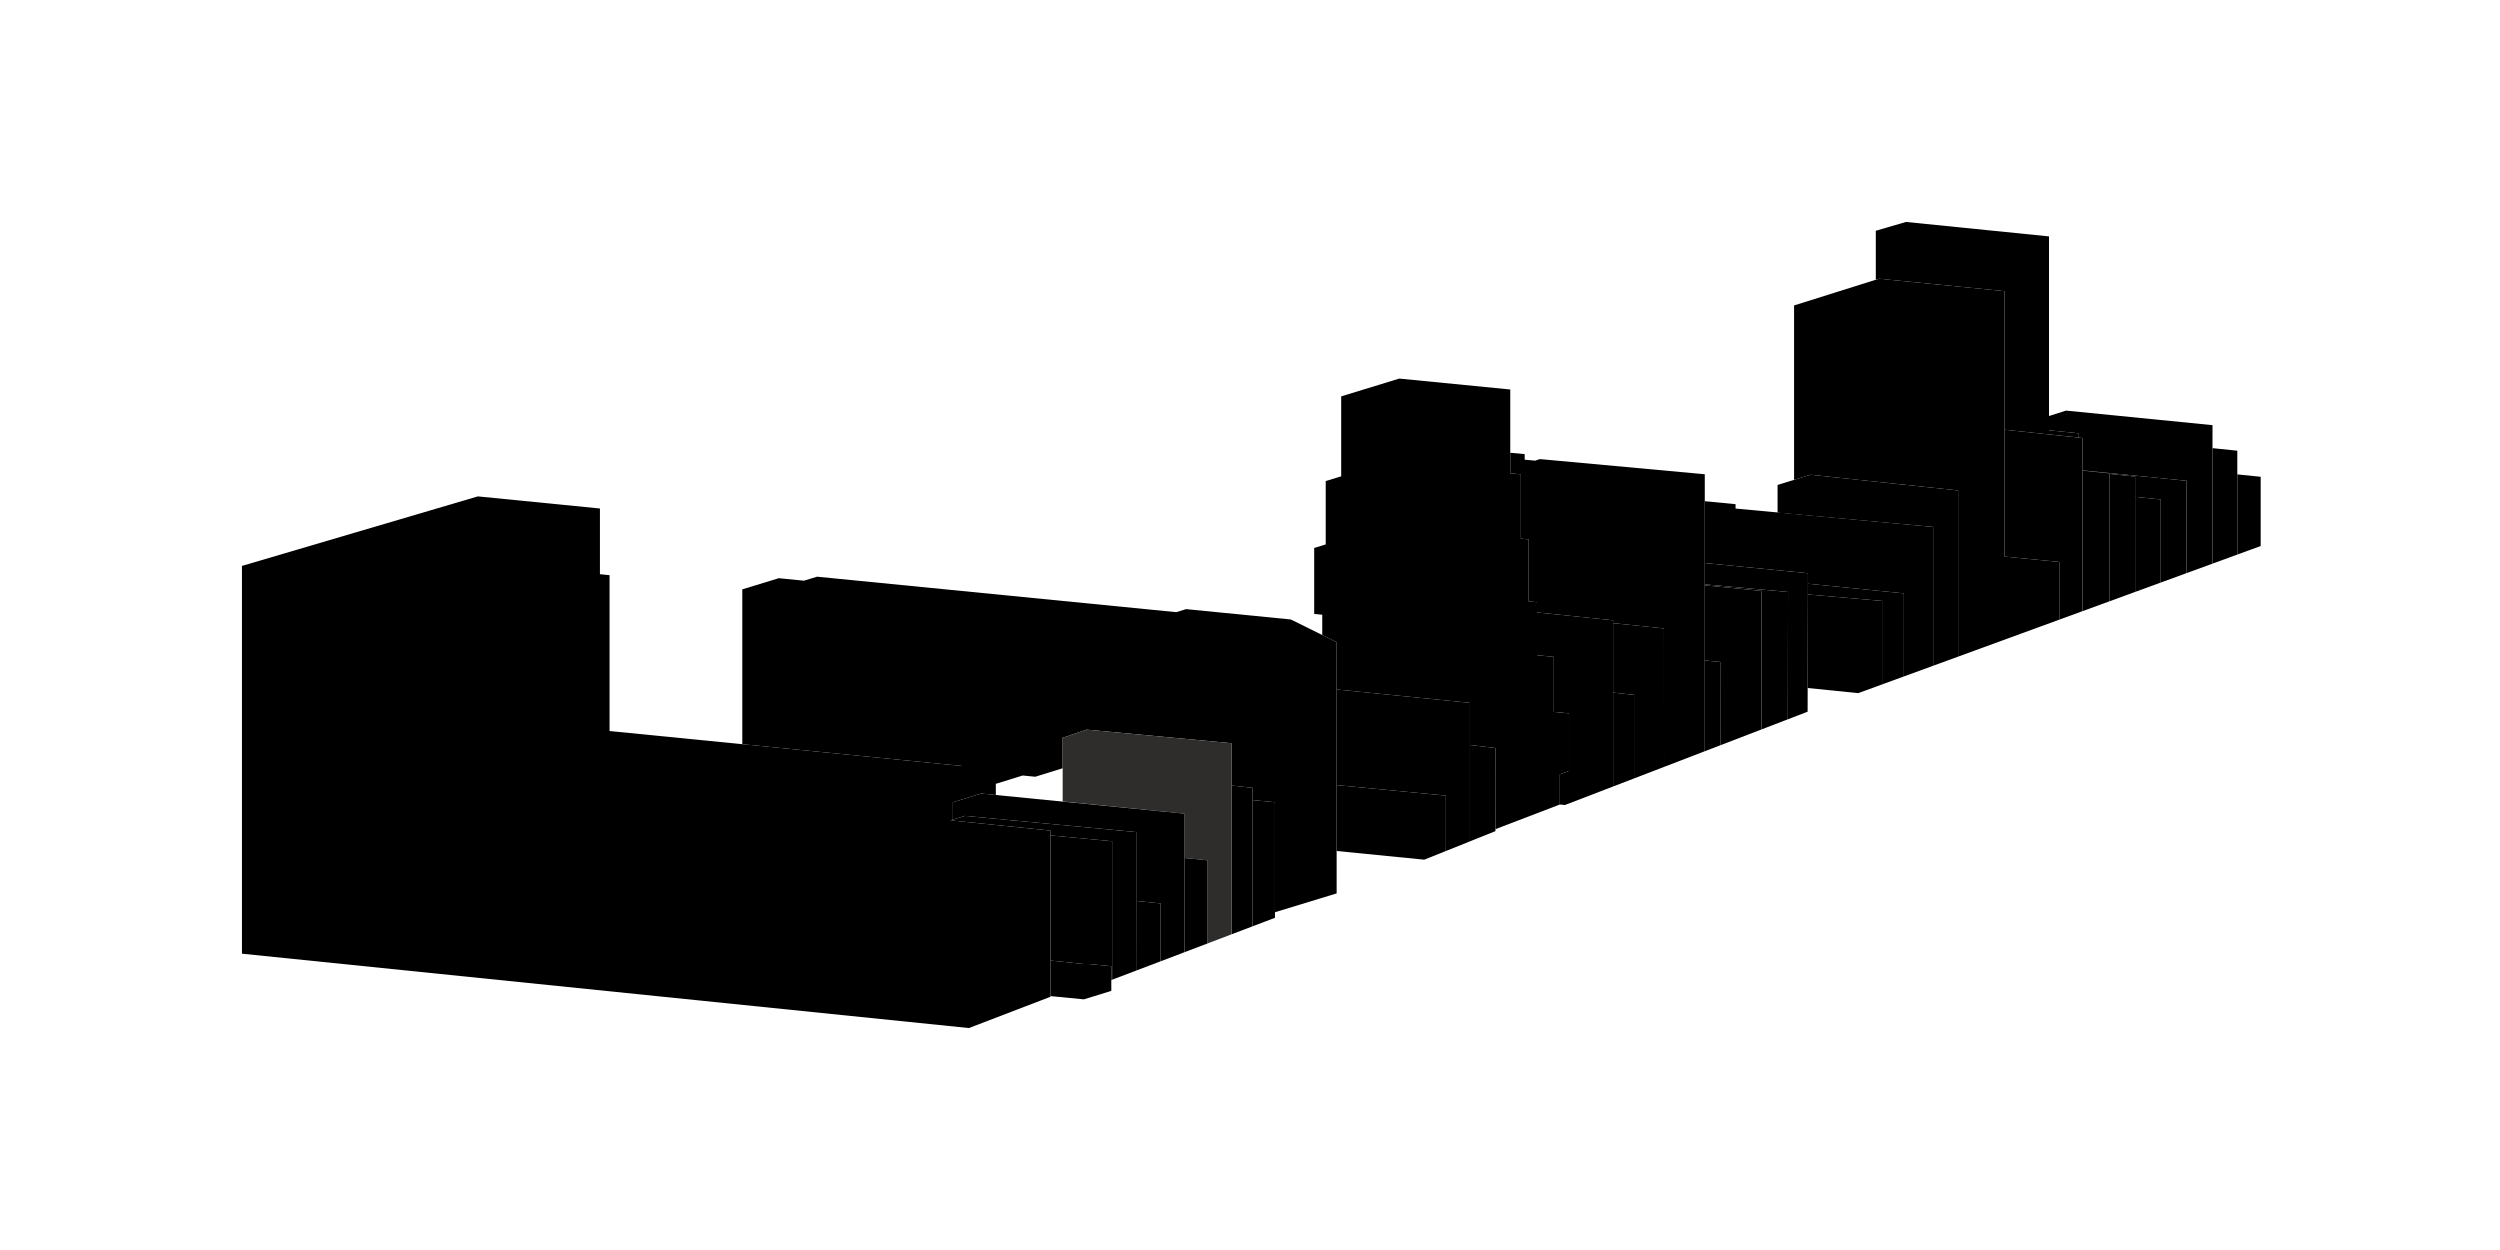 <?xml version="1.0" encoding="utf-8"?>
<!-- Generator: Adobe Illustrator 16.0.0, SVG Export Plug-In . SVG Version: 6.00 Build 0)  -->
<!DOCTYPE svg PUBLIC "-//W3C//DTD SVG 1.1//EN" "http://www.w3.org/Graphics/SVG/1.1/DTD/svg11.dtd">
<svg version="1.1"
	 xmlns="http://www.w3.org/2000/svg" xmlns:xlink="http://www.w3.org/1999/xlink" width="3000px" height="1500px">
<g id="189bowery">
	<polygon points="2592.883,599.358 2562.133,596.252 2562.133,571.823 2531.242,568.717 
		2531.242,568.03 2499.047,564.752 2499.047,564.432 2623.91,576.94 2623.91,687.725 2592.883,699.069 	"/>
	<line x1="2608.398" y1="638.342" x2="2608.398" y2="569.706"/>
</g>
<g id="183bowery">
	<polygon points="2712.816,655.233 2712.816,572.135 2684.77,569.28 2684.77,665.483 	"/>
	<line x1="2698.793" y1="617.381" x2="2698.793" y2="564.432"/>
</g>
<g id="185bowery">
	<polygon points="2684.77,540.842 2684.77,665.483 2654.992,676.366 2654.992,537.776 	"/>
	<line x1="2669.883" y1="607.073" x2="2669.883" y2="525.116"/>
</g>
<g id="191bowery">
	<polygon points="2592.883,699.069 2592.883,599.358 2562.133,596.252 2562.133,710.311 	"/>
	<line x1="2577.504" y1="649.065" x2="2577.504" y2="590.225"/>
</g>
<g id="193bowery">
	<polygon points="2562.133,571.823 2562.133,710.311 2531.242,721.604 2531.242,568.717 	"/>
	<line x1="2546.684" y1="645.159" x2="2546.684" y2="561.213"/>
</g>
<g id="195bowery">
	<polygon points="2531.242,721.604 2531.242,568.03 2499.047,564.752 2499.047,733.373 	"/>
	<line x1="2515.145" y1="649.065" x2="2515.145" y2="552.893"/>
	<polygon points="2494.563,519.983 2458.805,516.342 2458.805,283.678 2287.207,266.342 
		2250.961,276.905 2250.961,335.643 2254.828,334.467 2405.344,349.377 2405.344,515.646 2494.563,525.116 	"/>
</g>
<g id="197bowery">
	<polygon points="2405.344,515.646 2405.344,667.905 2471.152,674.323 2471.152,743.572 
		2499.047,733.373 2499.047,525.643 	"/>
	<line x1="2483.387" y1="629.612" x2="2483.387" y2="511.213"/>
</g>
<g id="199bowery">
	<polygon points="2471.152,743.572 2471.152,674.323 2405.344,667.905 2405.344,349.377 
		2254.828,334.467 2152.883,366.545 2152.883,575.795 2172.531,569.706 2349.73,588.53 2349.73,787.955 	"/>
	<line x1="2405.344" y1="734.924" x2="2405.344" y2="675.643"/>
</g>
<g id="207bowery">
	<polygon points="2349.73,787.955 2349.73,588.53 2172.531,569.706 2133.09,581.932 
		2133.09,615.163 2320.617,632.413 2320.617,798.6 	"/>
	<line x1="2331.664" y1="702.424" x2="2331.664" y2="574.26"/>
</g>
<g id="209bowery">
	<polygon points="2320.617,632.413 2082.688,610.271 2082.688,605.021 2045.734,601.424 
		2045.734,675.643 2169.574,687.893 2169.535,700.506 2284.664,712.029 2284.664,811.74 2320.617,798.6 	"/>
	<line x1="2302.816" y1="724.639" x2="2302.816" y2="622.342"/>
</g>
<g id="211bowery">
	<polygon points="2284.664,712.029 2169.535,700.506 2169.5,713.35 2259.52,721.217 
		2259.52,820.928 2284.664,811.74 	"/>
	<line x1="2272.906" y1="769.404" x2="2272.906" y2="702.424"/>
</g>
<g id="213bowery">
	<polygon points="2259.52,820.928 2229.863,831.775 2169.203,825.607 2169.5,713.35 
		2259.52,721.217 	"/>
	<line x1="2241.41" y1="772.561" x2="2241.41" y2="713.35"/>
</g>
<g id="215bowery">
	<polygon points="2169.133,854.041 2169.574,687.893 2045.734,675.643 2045.734,701.202 
		2145.648,710.357 2145.395,863.166 	"/>
	<line x1="2159.641" y1="772.561" x2="2159.641" y2="675.643"/>
</g>
<g id="217bowery">
	<polygon points="2145.648,710.357 2145.395,863.166 2113.871,875.287 2113.871,709.092 
		2045.734,702.424 2045.734,701.202 	"/>
	<line x1="2128.656" y1="793.936" x2="2128.656" y2="702.424"/>
</g>
<g id="219bowery">
	<polygon points="2113.871,875.287 2113.871,709.092 2045.734,702.424 2045.734,792.545 
		2064.707,794.428 2064.809,894.154 	"/>
	<line x1="2095.691" y1="806.119" x2="2095.691" y2="700.506"/>
</g>
<g id="225bowery">
	<polygon points="2045.734,901.482 2045.734,569.104 1847.84,550.905 1842.129,552.78 
		1829.613,551.627 1829.613,544.92 1812.32,543.334 1812.32,567.928 1825.031,569.178 1825.031,646.346 1834.406,647.268 
		1834.406,721.666 1844.406,722.646 1844.406,734.924 1935.723,744.357 1935.723,747.803 1996.773,754.104 1996.816,920.291 	"/>
	<line x1="2025.016" y1="760.717" x2="2025.016" y2="552.893"/>
</g>
<g id="223bowery">
	<polygon points="2064.809,794.436 2064.809,894.154 2045.734,901.482 2045.734,792.545 	"/>
	<line x1="2055.273" y1="850.471" x2="2055.273" y2="787.955"/>
</g>
<g id="227bowery">
	<polygon points="1996.773,754.104 1996.816,920.291 1961.953,933.693 1961.953,833.986 
		1935.723,831.131 1935.723,747.803 	"/>
	<line x1="1982.281" y1="844.795" x2="1982.281" y2="743.084"/>
</g>
<g id="229bowery">
	<polygon points="1961.953,833.986 1961.953,933.693 1935.723,943.779 1935.723,831.131 	"/>
	<line x1="1948.836" y1="887.451" x2="1948.836" y2="820.928"/>
</g>
<g id="231bowery">
	<polygon points="1935.723,744.357 1935.723,943.779 1877.906,966.014 1871.801,965.404 
		1871.801,929.248 1882.816,925.029 1882.816,856.057 1864.586,854.264 1864.586,788.217 1844.406,786.232 1844.406,734.924 	"/>
	<line x1="1909.613" y1="850.471" x2="1909.613" y2="731.811"/>
</g>
<g id="235bowery">
	<polygon points="1864.586,854.264 1864.586,788.217 1844.406,786.232 1844.406,722.646 
		1834.406,721.666 1834.406,647.268 1825.031,646.346 1825.031,569.178 1812.32,567.928 1812.32,467.389 1679.105,454.295 
		1609.434,475.655 1609.434,571.577 1590.863,577.268 1590.863,653.311 1577.035,657.557 1577.035,736.74 1586.695,737.686 
		1586.695,762.033 1603.961,770.588 1603.961,827.385 1763.961,843.424 1763.961,894.021 1794.531,897.635 1794.531,994.982 
		1871.801,965.404 1871.801,929.248 1882.816,925.029 1882.816,856.057 1877.906,855.572 1877.832,855.533 	"/>
	<line x1="1812.32" y1="820.928" x2="1749.352" y2="440.709"/>
</g>
<g id="241bowery">
	<polygon points="1794.531,997.346 1794.594,957.365 1794.531,897.635 1763.961,894.021 
		1763.961,1009.611 	"/>
	<line x1="1779.277" y1="951.818" x2="1779.277" y2="887.451"/>
</g>
<g id="243bowery">
	<polygon points="1735.023,954.74 1603.961,942.107 1603.961,827.385 1763.961,843.424 
		1763.961,1009.611 1735.023,1021.213 	"/>
	<line x1="1749.352" y1="928.998" x2="1749.352" y2="831.775"/>
</g>
<g id="245bowery">
	<polygon points="1709.109,1031.607 1603.961,1021.189 1603.961,942.107 1735.023,954.74 
		1735.023,1021.213 	"/>
	<line  x1="1722.637" y1="986.857" x2="1722.637" y2="943.779"/>
</g>
<g id="2stanton">
	<polygon points="1603.961,1072.076 1603.961,770.588 1549.027,743.365 1423.352,730.955 
		1411.469,734.584 980.462,692.021 964.72,696.823 934.555,693.842 890.759,707.209 890.759,893.037 1155.602,919.303 
		1155.602,958.963 1177.25,952.244 1194.984,953.971 1194.984,940.607 1227.177,930.607 1242.352,932.084 1275.188,921.893 
		1275.188,885.295 1304.055,875.553 1477.907,891.857 1477.907,942.662 1503.148,945.369 1503.148,960.092 1529.965,962.686 
		1529.965,1094.67 	"/>
	<line x1="1571.98" y1="933.693" x2="1571.98" y2="755.904"/>
</g>
<g id="255bowery">
	<polygon points="1529.965,962.686 1503.148,960.092 1503.148,1111.553 1529.965,1101.357 	"/>
	<line x1="1516.555" y1="1021.213" x2="1516.555" y2="952.244"/>
</g>
<g id="257bowery">
	<polygon points="1503.148,945.369 1477.907,942.662 1477.907,1121.158 1503.148,1111.553 	"/>
	<line x1="1490.527" y1="1038.076" x2="1490.527" y2="933.693"/>
</g>
<g id="259bowery">
	<polygon fill="#2E2D2C" points="1477.907,1121.158 1477.907,891.857 1304.055,875.553 1275.188,885.295 
		1275.188,961.76 1421.512,976.412 1421.512,1029.639 1449.133,1032.385 1449.133,1132.1 	"/>
	<line x1="1464.066" y1="1003.83" x2="1464.066" y2="880.916"/>
</g>
<g id="261bowery">
	<polygon points="1449.133,1032.385 1421.512,1029.639 1421.512,1142.6 1449.133,1132.1 	"/>
	<line x1="1435.329" y1="1086.119" x2="1435.329" y2="1021.213"/>
</g>
<g id="263bowery">
	<polygon points="1421.512,976.412 1177.25,952.244 1143.458,962.732 1143.458,983.514 
		1157.833,979.049 1363.446,998.494 1363.446,1081.174 1392.793,1084.084 1392.793,1153.529 1421.512,1142.6 	"/>
	<line x1="1407.441" y1="1062.557" x2="1407.441" y2="960.092"/>
</g>
<g id="265bowery">
	<polygon points="1392.793,1084.084 1363.446,1081.174 1363.352,1164.713 1392.793,1153.529 	"/>
	<line x1="1378.071" y1="1121.158" x2="1378.071" y2="1077.357"/>
</g>
<g id="267bowery">
	<polygon points="1363.352,1164.713 1363.446,998.494 1157.833,979.049 1140.516,984.428 
		1260.54,996.705 1260.54,1002.482 1334.563,1009.479 1334.563,1175.666 	"/>
	<line id="line12140" fill="none" x1="1347.602" y1="1081.174" x2="1347.602" y2="994.982"/>
</g>
<g id="269bowery">
	<polygon points="1334.563,1175.666 1333.571,1176.24 1333.571,1159.443 1306.368,1156.803 
		1300.071,1156.779 1260.54,1152.654 1260.54,1002.482 1334.563,1009.479 	"/>
	
		<line x1="1319.305" y1="1089.357" x2="1319.305" y2="1002.482"/>
</g>
<g id="Layer_5">
	<polygon points="1260.54,1195.326 1300.688,1199.225 1333.571,1189.029 1333.571,1159.443 
		1306.368,1156.803 1300.071,1156.779 1260.54,1152.654 	"/>
</g>
<g id="273bowery">
	<polygon points="290.333,1144.428 290.333,679.104 573.398,595.667 719.915,610.198 
		719.915,689.042 731.462,690.221 731.462,877.24 1155.602,919.303 1155.602,958.963 1143.458,962.732 1143.458,983.514 
		1140.516,984.428 1260.54,996.705 1260.54,1196.131 1162.657,1233.658 	"/>
	<line x1="800.782" y1="1102.502" x2="800.782" y2="863.166"/>
</g>
<g id="187bowery">
	<polygon points="2654.992,676.366 2654.992,510.178 2479.246,492.733 2458.805,499.221 
		2458.805,516.342 2494.563,519.983 2494.563,525.116 2499.047,525.643 2499.047,564.432 2623.91,576.94 2623.91,687.725 	"/>
	<line x1="2638.324" y1="590.225" x2="2638.324" y2="492.733"/>
</g>
</svg>
